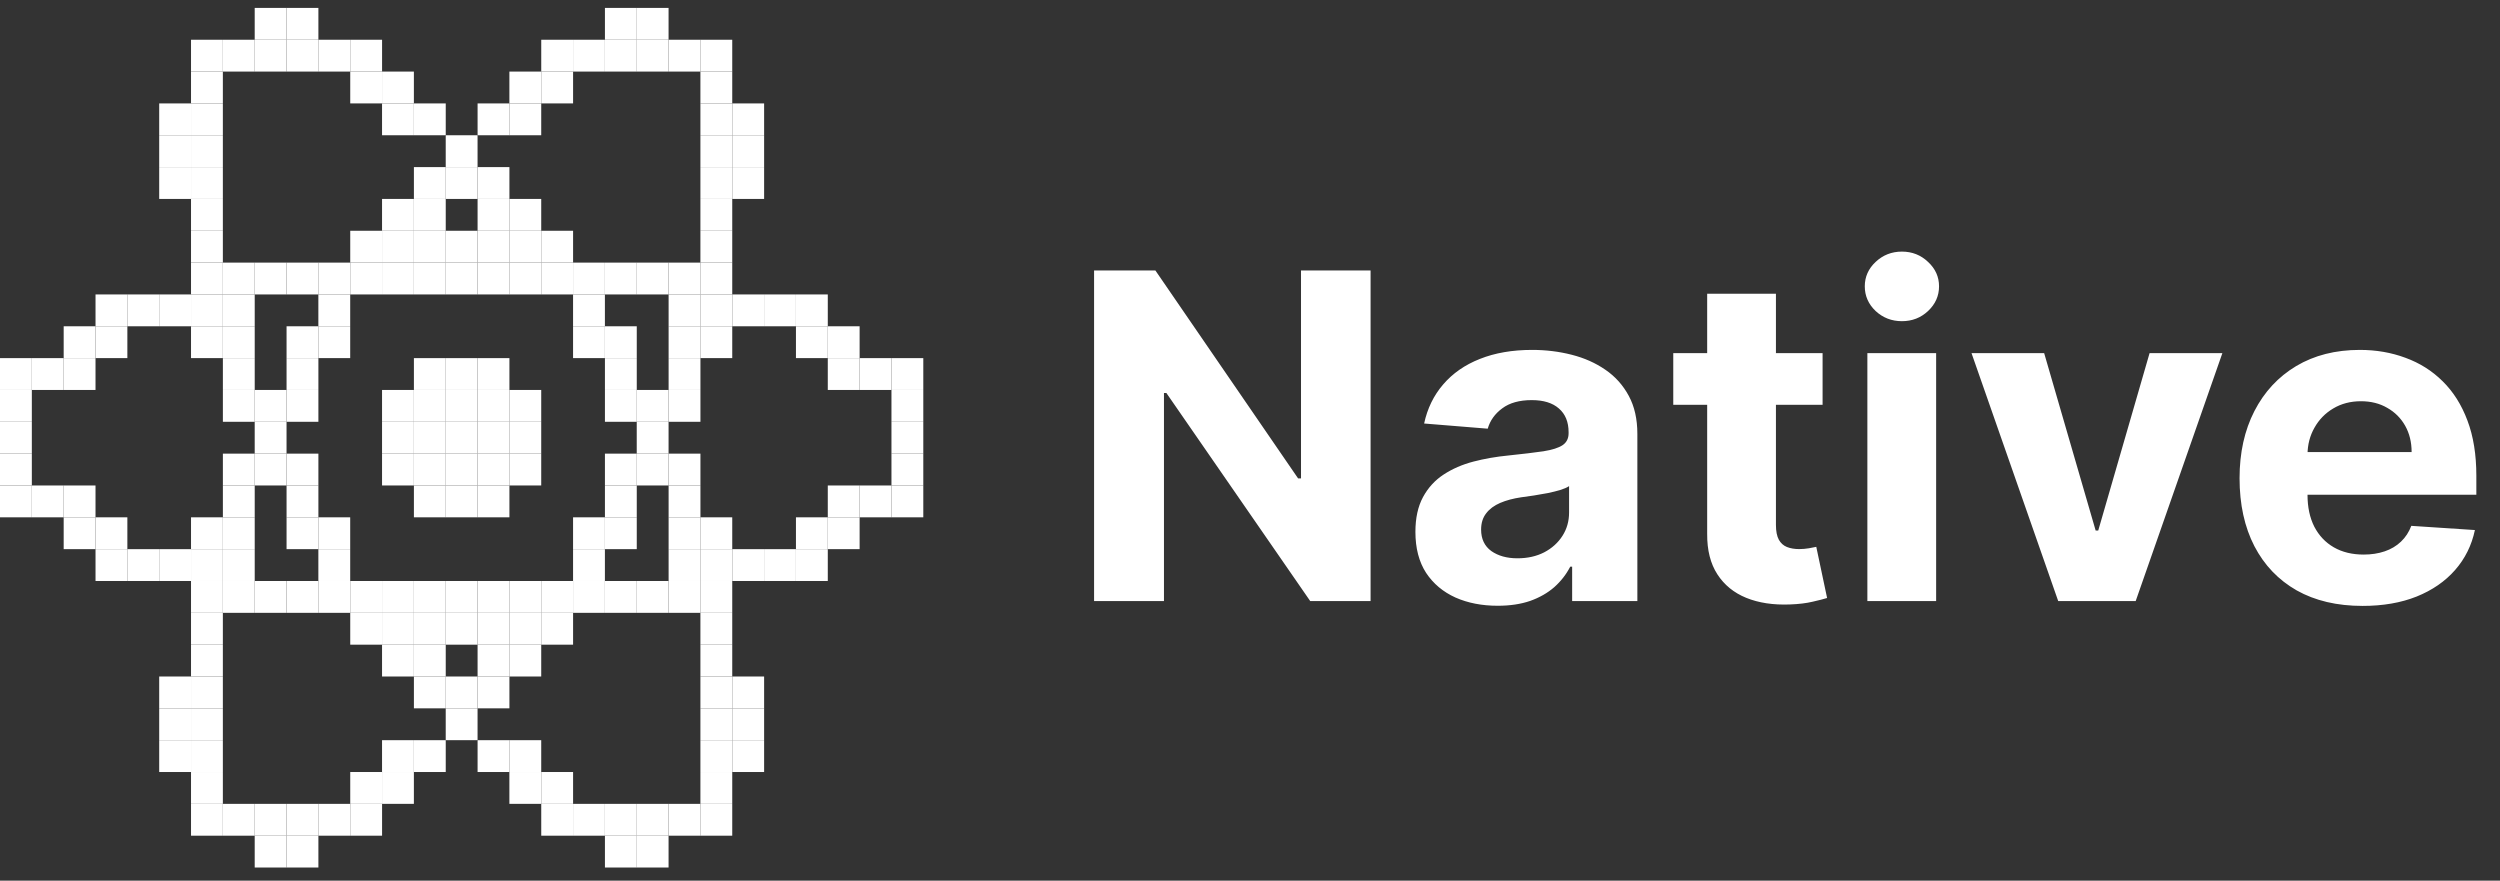 <svg width="176" height="62" viewBox="0 0 176 62" fill="none" xmlns="http://www.w3.org/2000/svg">
<rect x="0" y="0" width="176" height="62" fill="#333333" stroke="none"/>
<rect x="17.931" y="0.557" width="2.241" height="2.241" fill="white"/>
<rect x="20.174" y="0.557" width="2.241" height="2.241" fill="white"/>
<rect x="42.587" y="0.557" width="2.241" height="2.241" fill="white"/>
<rect x="44.826" y="0.557" width="2.241" height="2.241" fill="white"/>
<rect x="13.448" y="2.798" width="2.241" height="2.241" fill="white"/>
<rect x="15.691" y="2.798" width="2.241" height="2.241" fill="white"/>
<rect x="17.931" y="2.798" width="2.241" height="2.241" fill="white"/>
<rect x="20.174" y="2.798" width="2.241" height="2.241" fill="white"/>
<rect x="22.413" y="2.798" width="2.241" height="2.241" fill="white"/>
<rect x="24.657" y="2.798" width="2.241" height="2.241" fill="white"/>
<rect x="38.104" y="2.798" width="2.241" height="2.241" fill="white"/>
<rect x="40.344" y="2.798" width="2.241" height="2.241" fill="white"/>
<rect x="42.587" y="2.798" width="2.241" height="2.241" fill="white"/>
<rect x="44.826" y="2.798" width="2.241" height="2.241" fill="white"/>
<rect x="47.07" y="2.798" width="2.241" height="2.241" fill="white"/>
<rect x="49.309" y="2.798" width="2.241" height="2.241" fill="white"/>
<rect x="13.448" y="5.039" width="2.241" height="2.241" fill="white"/>
<rect x="24.657" y="5.039" width="2.241" height="2.241" fill="white"/>
<rect x="26.896" y="5.039" width="2.241" height="2.241" fill="white"/>
<rect x="35.861" y="5.039" width="2.241" height="2.241" fill="white"/>
<rect x="38.104" y="5.039" width="2.241" height="2.241" fill="white"/>
<rect x="49.309" y="5.039" width="2.241" height="2.241" fill="white"/>
<rect x="11.208" y="7.281" width="2.241" height="2.241" fill="white"/>
<rect x="13.448" y="7.281" width="2.241" height="2.241" fill="white"/>
<rect x="26.896" y="7.281" width="2.241" height="2.241" fill="white"/>
<rect x="29.139" y="7.281" width="2.241" height="2.241" fill="white"/>
<rect x="33.622" y="7.281" width="2.241" height="2.241" fill="white"/>
<rect x="35.861" y="7.281" width="2.241" height="2.241" fill="white"/>
<rect x="49.309" y="7.281" width="2.241" height="2.241" fill="white"/>
<rect x="51.553" y="7.281" width="2.241" height="2.241" fill="white"/>
<rect x="11.208" y="9.522" width="2.241" height="2.241" fill="white"/>
<rect x="13.448" y="9.522" width="2.241" height="2.241" fill="white"/>
<rect x="31.379" y="9.522" width="2.241" height="2.241" fill="white"/>
<rect x="49.309" y="9.522" width="2.241" height="2.241" fill="white"/>
<rect x="51.553" y="9.522" width="2.241" height="2.241" fill="white"/>
<rect x="11.208" y="11.764" width="2.241" height="2.241" fill="white"/>
<rect x="13.448" y="11.764" width="2.241" height="2.241" fill="white"/>
<rect x="29.139" y="11.764" width="2.241" height="2.241" fill="white"/>
<rect x="31.379" y="11.764" width="2.241" height="2.241" fill="white"/>
<rect x="33.622" y="11.764" width="2.241" height="2.241" fill="white"/>
<rect x="49.309" y="11.764" width="2.241" height="2.241" fill="white"/>
<rect x="51.553" y="11.764" width="2.241" height="2.241" fill="white"/>
<rect x="13.448" y="14.005" width="2.241" height="2.241" fill="white"/>
<rect x="26.896" y="14.005" width="2.241" height="2.241" fill="white"/>
<rect x="29.139" y="14.005" width="2.241" height="2.241" fill="white"/>
<rect x="33.622" y="14.005" width="2.241" height="2.241" fill="white"/>
<rect x="35.861" y="14.005" width="2.241" height="2.241" fill="white"/>
<rect x="49.309" y="14.005" width="2.241" height="2.241" fill="white"/>
<rect x="13.448" y="16.246" width="2.241" height="2.241" fill="white"/>
<rect x="24.657" y="16.246" width="2.241" height="2.241" fill="white"/>
<rect x="26.896" y="16.246" width="2.241" height="2.241" fill="white"/>
<rect x="29.139" y="16.246" width="2.241" height="2.241" fill="white"/>
<rect x="31.379" y="16.246" width="2.241" height="2.241" fill="white"/>
<rect x="33.622" y="16.246" width="2.241" height="2.241" fill="white"/>
<rect x="35.861" y="16.246" width="2.241" height="2.241" fill="white"/>
<rect x="38.104" y="16.246" width="2.241" height="2.241" fill="white"/>
<rect x="49.309" y="16.246" width="2.241" height="2.241" fill="white"/>
<rect x="13.448" y="18.488" width="2.241" height="2.241" fill="white"/>
<rect x="15.691" y="18.488" width="2.241" height="2.241" fill="white"/>
<rect x="17.931" y="18.488" width="2.241" height="2.241" fill="white"/>
<rect x="20.174" y="18.488" width="2.241" height="2.241" fill="white"/>
<rect x="22.413" y="18.488" width="2.241" height="2.241" fill="white"/>
<rect x="24.657" y="18.488" width="2.241" height="2.241" fill="white"/>
<rect x="26.896" y="18.488" width="2.241" height="2.241" fill="white"/>
<rect x="29.139" y="18.488" width="2.241" height="2.241" fill="white"/>
<rect x="31.379" y="18.488" width="2.241" height="2.241" fill="white"/>
<rect x="33.622" y="18.488" width="2.241" height="2.241" fill="white"/>
<rect x="35.861" y="18.488" width="2.241" height="2.241" fill="white"/>
<rect x="38.104" y="18.488" width="2.241" height="2.241" fill="white"/>
<rect x="40.344" y="18.488" width="2.241" height="2.241" fill="white"/>
<rect x="42.587" y="18.488" width="2.241" height="2.241" fill="white"/>
<rect x="44.826" y="18.488" width="2.241" height="2.241" fill="white"/>
<rect x="47.07" y="18.488" width="2.241" height="2.241" fill="white"/>
<rect x="49.309" y="18.488" width="2.241" height="2.241" fill="white"/>
<rect x="6.725" y="20.729" width="2.241" height="2.241" fill="white"/>
<rect x="8.965" y="20.729" width="2.241" height="2.241" fill="white"/>
<rect x="11.208" y="20.729" width="2.241" height="2.241" fill="white"/>
<rect x="13.448" y="20.729" width="2.241" height="2.241" fill="white"/>
<rect x="15.691" y="20.729" width="2.241" height="2.241" fill="white"/>
<rect x="22.413" y="20.729" width="2.241" height="2.241" fill="white"/>
<rect x="40.344" y="20.729" width="2.241" height="2.241" fill="white"/>
<rect x="47.07" y="20.729" width="2.241" height="2.241" fill="white"/>
<rect x="49.309" y="20.729" width="2.241" height="2.241" fill="white"/>
<rect x="51.553" y="20.729" width="2.241" height="2.241" fill="white"/>
<rect x="53.792" y="20.729" width="2.241" height="2.241" fill="white"/>
<rect x="56.035" y="20.729" width="2.241" height="2.241" fill="white"/>
<rect x="4.483" y="22.97" width="2.241" height="2.241" fill="white"/>
<rect x="6.725" y="22.97" width="2.241" height="2.241" fill="white"/>
<rect x="13.448" y="22.97" width="2.241" height="2.241" fill="white"/>
<rect x="15.691" y="22.97" width="2.241" height="2.241" fill="white"/>
<rect x="20.174" y="22.97" width="2.241" height="2.241" fill="white"/>
<rect x="22.413" y="22.97" width="2.241" height="2.241" fill="white"/>
<rect x="40.344" y="22.97" width="2.241" height="2.241" fill="white"/>
<rect x="42.587" y="22.97" width="2.241" height="2.241" fill="white"/>
<rect x="47.07" y="22.97" width="2.241" height="2.241" fill="white"/>
<rect x="49.309" y="22.97" width="2.241" height="2.241" fill="white"/>
<rect x="56.035" y="22.97" width="2.241" height="2.241" fill="white"/>
<rect x="58.276" y="22.97" width="2.241" height="2.241" fill="white"/>
<rect y="25.212" width="2.241" height="2.241" fill="white"/>
<rect x="2.242" y="25.212" width="2.241" height="2.241" fill="white"/>
<rect x="4.483" y="25.212" width="2.241" height="2.241" fill="white"/>
<rect x="15.691" y="25.212" width="2.241" height="2.241" fill="white"/>
<rect x="20.174" y="25.212" width="2.241" height="2.241" fill="white"/>
<rect x="29.139" y="25.212" width="2.241" height="2.241" fill="white"/>
<rect x="31.379" y="25.212" width="2.241" height="2.241" fill="white"/>
<rect x="33.622" y="25.212" width="2.241" height="2.241" fill="white"/>
<rect x="42.587" y="25.212" width="2.241" height="2.241" fill="white"/>
<rect x="47.07" y="25.212" width="2.241" height="2.241" fill="white"/>
<rect x="58.276" y="25.212" width="2.241" height="2.241" fill="white"/>
<rect x="60.518" y="25.212" width="2.241" height="2.241" fill="white"/>
<rect x="62.759" y="25.212" width="2.241" height="2.241" fill="white"/>
<rect y="27.453" width="2.241" height="2.241" fill="white"/>
<rect x="15.691" y="27.453" width="2.241" height="2.241" fill="white"/>
<rect x="17.931" y="27.453" width="2.241" height="2.241" fill="white"/>
<rect x="20.174" y="27.453" width="2.241" height="2.241" fill="white"/>
<rect x="26.896" y="27.453" width="2.241" height="2.241" fill="white"/>
<rect x="29.139" y="27.453" width="2.241" height="2.241" fill="white"/>
<rect x="31.379" y="27.453" width="2.241" height="2.241" fill="white"/>
<rect x="33.622" y="27.453" width="2.241" height="2.241" fill="white"/>
<rect x="35.861" y="27.453" width="2.241" height="2.241" fill="white"/>
<rect x="42.587" y="27.453" width="2.241" height="2.241" fill="white"/>
<rect x="44.826" y="27.453" width="2.241" height="2.241" fill="white"/>
<rect x="47.07" y="27.453" width="2.241" height="2.241" fill="white"/>
<rect x="62.759" y="27.453" width="2.241" height="2.241" fill="white"/>
<rect y="29.695" width="2.241" height="2.241" fill="white"/>
<rect x="17.931" y="29.695" width="2.241" height="2.241" fill="white"/>
<rect x="26.896" y="29.695" width="2.241" height="2.241" fill="white"/>
<rect x="29.139" y="29.695" width="2.241" height="2.241" fill="white"/>
<rect x="31.379" y="29.695" width="2.241" height="2.241" fill="white"/>
<rect x="33.622" y="29.695" width="2.241" height="2.241" fill="white"/>
<rect x="35.861" y="29.695" width="2.241" height="2.241" fill="white"/>
<rect x="44.826" y="29.695" width="2.241" height="2.241" fill="white"/>
<rect x="62.759" y="29.695" width="2.241" height="2.241" fill="white"/>
<rect y="31.936" width="2.241" height="2.241" fill="white"/>
<rect x="15.691" y="31.936" width="2.241" height="2.241" fill="white"/>
<rect x="17.931" y="31.936" width="2.241" height="2.241" fill="white"/>
<rect x="20.174" y="31.936" width="2.241" height="2.241" fill="white"/>
<rect x="26.896" y="31.936" width="2.241" height="2.241" fill="white"/>
<rect x="29.139" y="31.936" width="2.241" height="2.241" fill="white"/>
<rect x="31.379" y="31.936" width="2.241" height="2.241" fill="white"/>
<rect x="33.622" y="31.936" width="2.241" height="2.241" fill="white"/>
<rect x="35.861" y="31.936" width="2.241" height="2.241" fill="white"/>
<rect x="42.587" y="31.936" width="2.241" height="2.241" fill="white"/>
<rect x="44.826" y="31.936" width="2.241" height="2.241" fill="white"/>
<rect x="47.07" y="31.936" width="2.241" height="2.241" fill="white"/>
<rect x="62.759" y="31.936" width="2.241" height="2.241" fill="white"/>
<rect y="34.178" width="2.241" height="2.241" fill="white"/>
<rect x="2.242" y="34.178" width="2.241" height="2.241" fill="white"/>
<rect x="4.483" y="34.178" width="2.241" height="2.241" fill="white"/>
<rect x="15.691" y="34.178" width="2.241" height="2.241" fill="white"/>
<rect x="20.174" y="34.178" width="2.241" height="2.241" fill="white"/>
<rect x="29.139" y="34.178" width="2.241" height="2.241" fill="white"/>
<rect x="31.379" y="34.178" width="2.241" height="2.241" fill="white"/>
<rect x="33.622" y="34.178" width="2.241" height="2.241" fill="white"/>
<rect x="42.587" y="34.178" width="2.241" height="2.241" fill="white"/>
<rect x="47.07" y="34.178" width="2.241" height="2.241" fill="white"/>
<rect x="58.276" y="34.178" width="2.241" height="2.241" fill="white"/>
<rect x="60.518" y="34.178" width="2.241" height="2.241" fill="white"/>
<rect x="62.759" y="34.178" width="2.241" height="2.241" fill="white"/>
<rect x="4.483" y="36.419" width="2.241" height="2.241" fill="white"/>
<rect x="6.725" y="36.419" width="2.241" height="2.241" fill="white"/>
<rect x="13.448" y="36.419" width="2.241" height="2.241" fill="white"/>
<rect x="15.691" y="36.419" width="2.241" height="2.241" fill="white"/>
<rect x="20.174" y="36.419" width="2.241" height="2.241" fill="white"/>
<rect x="22.413" y="36.419" width="2.241" height="2.241" fill="white"/>
<rect x="40.344" y="36.419" width="2.241" height="2.241" fill="white"/>
<rect x="42.587" y="36.419" width="2.241" height="2.241" fill="white"/>
<rect x="47.07" y="36.419" width="2.241" height="2.241" fill="white"/>
<rect x="49.309" y="36.419" width="2.241" height="2.241" fill="white"/>
<rect x="56.035" y="36.419" width="2.241" height="2.241" fill="white"/>
<rect x="58.276" y="36.419" width="2.241" height="2.241" fill="white"/>
<rect x="6.725" y="38.661" width="2.241" height="2.241" fill="white"/>
<rect x="8.965" y="38.661" width="2.241" height="2.241" fill="white"/>
<rect x="11.208" y="38.661" width="2.241" height="2.241" fill="white"/>
<rect x="13.448" y="38.661" width="2.241" height="2.241" fill="white"/>
<rect x="15.691" y="38.661" width="2.241" height="2.241" fill="white"/>
<rect x="22.413" y="38.661" width="2.241" height="2.241" fill="white"/>
<rect x="40.344" y="38.661" width="2.241" height="2.241" fill="white"/>
<rect x="47.07" y="38.661" width="2.241" height="2.241" fill="white"/>
<rect x="49.309" y="38.661" width="2.241" height="2.241" fill="white"/>
<rect x="51.553" y="38.661" width="2.241" height="2.241" fill="white"/>
<rect x="53.792" y="38.661" width="2.241" height="2.241" fill="white"/>
<rect x="56.035" y="38.661" width="2.241" height="2.241" fill="white"/>
<rect x="13.448" y="40.902" width="2.241" height="2.241" fill="white"/>
<rect x="15.691" y="40.902" width="2.241" height="2.241" fill="white"/>
<rect x="17.931" y="40.902" width="2.241" height="2.241" fill="white"/>
<rect x="20.174" y="40.902" width="2.241" height="2.241" fill="white"/>
<rect x="22.413" y="40.902" width="2.241" height="2.241" fill="white"/>
<rect x="24.657" y="40.902" width="2.241" height="2.241" fill="white"/>
<rect x="26.896" y="40.902" width="2.241" height="2.241" fill="white"/>
<rect x="29.139" y="40.902" width="2.241" height="2.241" fill="white"/>
<rect x="31.379" y="40.902" width="2.241" height="2.241" fill="white"/>
<rect x="33.622" y="40.902" width="2.241" height="2.241" fill="white"/>
<rect x="35.861" y="40.902" width="2.241" height="2.241" fill="white"/>
<rect x="38.104" y="40.902" width="2.241" height="2.241" fill="white"/>
<rect x="40.344" y="40.902" width="2.241" height="2.241" fill="white"/>
<rect x="42.587" y="40.902" width="2.241" height="2.241" fill="white"/>
<rect x="44.826" y="40.902" width="2.241" height="2.241" fill="white"/>
<rect x="47.07" y="40.902" width="2.241" height="2.241" fill="white"/>
<rect x="49.309" y="40.902" width="2.241" height="2.241" fill="white"/>
<rect x="13.448" y="43.144" width="2.241" height="2.241" fill="white"/>
<rect x="24.657" y="43.144" width="2.241" height="2.241" fill="white"/>
<rect x="26.896" y="43.144" width="2.241" height="2.241" fill="white"/>
<rect x="29.139" y="43.144" width="2.241" height="2.241" fill="white"/>
<rect x="31.379" y="43.144" width="2.241" height="2.241" fill="white"/>
<rect x="33.622" y="43.144" width="2.241" height="2.241" fill="white"/>
<rect x="35.861" y="43.144" width="2.241" height="2.241" fill="white"/>
<rect x="38.104" y="43.144" width="2.241" height="2.241" fill="white"/>
<rect x="49.309" y="43.144" width="2.241" height="2.241" fill="white"/>
<rect x="13.448" y="45.385" width="2.241" height="2.241" fill="white"/>
<rect x="26.896" y="45.385" width="2.241" height="2.241" fill="white"/>
<rect x="29.139" y="45.385" width="2.241" height="2.241" fill="white"/>
<rect x="33.622" y="45.385" width="2.241" height="2.241" fill="white"/>
<rect x="35.861" y="45.385" width="2.241" height="2.241" fill="white"/>
<rect x="49.309" y="45.385" width="2.241" height="2.241" fill="white"/>
<rect x="11.208" y="47.626" width="2.241" height="2.241" fill="white"/>
<rect x="13.448" y="47.626" width="2.241" height="2.241" fill="white"/>
<rect x="29.139" y="47.626" width="2.241" height="2.241" fill="white"/>
<rect x="31.379" y="47.626" width="2.241" height="2.241" fill="white"/>
<rect x="33.622" y="47.626" width="2.241" height="2.241" fill="white"/>
<rect x="49.309" y="47.626" width="2.241" height="2.241" fill="white"/>
<rect x="51.553" y="47.626" width="2.241" height="2.241" fill="white"/>
<rect x="11.208" y="49.867" width="2.241" height="2.241" fill="white"/>
<rect x="13.448" y="49.867" width="2.241" height="2.241" fill="white"/>
<rect x="31.379" y="49.867" width="2.241" height="2.241" fill="white"/>
<rect x="49.309" y="49.867" width="2.241" height="2.241" fill="white"/>
<rect x="51.553" y="49.867" width="2.241" height="2.241" fill="white"/>
<rect x="11.208" y="52.109" width="2.241" height="2.241" fill="white"/>
<rect x="13.448" y="52.109" width="2.241" height="2.241" fill="white"/>
<rect x="26.896" y="52.109" width="2.241" height="2.241" fill="white"/>
<rect x="29.139" y="52.109" width="2.241" height="2.241" fill="white"/>
<rect x="33.622" y="52.109" width="2.241" height="2.241" fill="white"/>
<rect x="35.861" y="52.109" width="2.241" height="2.241" fill="white"/>
<rect x="49.309" y="52.109" width="2.241" height="2.241" fill="white"/>
<rect x="51.553" y="52.109" width="2.241" height="2.241" fill="white"/>
<rect x="13.448" y="54.35" width="2.241" height="2.241" fill="white"/>
<rect x="24.657" y="54.35" width="2.241" height="2.241" fill="white"/>
<rect x="26.896" y="54.35" width="2.241" height="2.241" fill="white"/>
<rect x="35.861" y="54.35" width="2.241" height="2.241" fill="white"/>
<rect x="38.104" y="54.35" width="2.241" height="2.241" fill="white"/>
<rect x="49.309" y="54.35" width="2.241" height="2.241" fill="white"/>
<rect x="13.448" y="56.592" width="2.241" height="2.241" fill="white"/>
<rect x="15.691" y="56.592" width="2.241" height="2.241" fill="white"/>
<rect x="17.931" y="56.592" width="2.241" height="2.241" fill="white"/>
<rect x="20.174" y="56.592" width="2.241" height="2.241" fill="white"/>
<rect x="22.413" y="56.592" width="2.241" height="2.241" fill="white"/>
<rect x="24.657" y="56.592" width="2.241" height="2.241" fill="white"/>
<rect x="38.104" y="56.592" width="2.241" height="2.241" fill="white"/>
<rect x="40.344" y="56.592" width="2.241" height="2.241" fill="white"/>
<rect x="42.587" y="56.592" width="2.241" height="2.241" fill="white"/>
<rect x="44.826" y="56.592" width="2.241" height="2.241" fill="white"/>
<rect x="47.07" y="56.592" width="2.241" height="2.241" fill="white"/>
<rect x="49.309" y="56.592" width="2.241" height="2.241" fill="white"/>
<rect x="17.931" y="58.832" width="2.241" height="2.241" fill="white"/>
<rect x="20.174" y="58.832" width="2.241" height="2.241" fill="white"/>
<rect x="42.587" y="58.832" width="2.241" height="2.241" fill="white"/>
<rect x="44.826" y="58.832" width="2.241" height="2.241" fill="white"/>
<path d="M96.489 19.043V42.315H92.239L82.114 27.668H81.943V42.315H77.023V19.043H81.341L91.386 33.679H91.591V19.043H96.489ZM105.44 42.645C104.327 42.645 103.334 42.452 102.463 42.065C101.592 41.671 100.902 41.092 100.395 40.327C99.895 39.554 99.645 38.592 99.645 37.44C99.645 36.471 99.823 35.656 100.179 34.997C100.535 34.338 101.02 33.808 101.634 33.406C102.247 33.005 102.944 32.702 103.724 32.497C104.512 32.292 105.338 32.148 106.202 32.065C107.217 31.959 108.035 31.861 108.656 31.77C109.277 31.671 109.728 31.527 110.009 31.338C110.289 31.148 110.429 30.868 110.429 30.497V30.429C110.429 29.709 110.202 29.152 109.747 28.758C109.3 28.364 108.664 28.168 107.838 28.168C106.967 28.168 106.274 28.361 105.759 28.747C105.243 29.126 104.902 29.603 104.736 30.179L100.259 29.815C100.486 28.755 100.933 27.838 101.599 27.065C102.266 26.285 103.126 25.686 104.179 25.27C105.24 24.846 106.467 24.633 107.861 24.633C108.83 24.633 109.759 24.747 110.645 24.974C111.539 25.201 112.33 25.554 113.02 26.031C113.717 26.508 114.266 27.122 114.668 27.872C115.069 28.614 115.27 29.505 115.27 30.543V42.315H110.679V39.895H110.543C110.262 40.44 109.887 40.921 109.418 41.338C108.948 41.747 108.384 42.069 107.724 42.304C107.065 42.531 106.304 42.645 105.44 42.645ZM106.827 39.304C107.539 39.304 108.168 39.164 108.713 38.883C109.259 38.596 109.687 38.209 109.997 37.724C110.308 37.239 110.463 36.69 110.463 36.077V34.224C110.312 34.323 110.103 34.414 109.838 34.497C109.58 34.573 109.289 34.645 108.963 34.713C108.637 34.773 108.312 34.83 107.986 34.883C107.66 34.929 107.365 34.971 107.099 35.008C106.531 35.092 106.035 35.224 105.611 35.406C105.187 35.588 104.857 35.834 104.622 36.145C104.387 36.448 104.27 36.827 104.27 37.281C104.27 37.94 104.509 38.444 104.986 38.792C105.471 39.133 106.084 39.304 106.827 39.304ZM128.31 24.861V28.497H117.798V24.861H128.31ZM120.185 20.679H125.026V36.952C125.026 37.398 125.094 37.747 125.23 37.997C125.366 38.239 125.556 38.41 125.798 38.508C126.048 38.607 126.336 38.656 126.662 38.656C126.889 38.656 127.116 38.637 127.344 38.599C127.571 38.554 127.745 38.52 127.866 38.497L128.628 42.099C128.385 42.175 128.045 42.262 127.605 42.361C127.166 42.467 126.632 42.531 126.003 42.554C124.836 42.599 123.813 42.444 122.935 42.088C122.063 41.732 121.385 41.179 120.901 40.429C120.416 39.679 120.177 38.732 120.185 37.588V20.679ZM131.463 42.315V24.861H136.304V42.315H131.463ZM133.895 22.611C133.175 22.611 132.558 22.372 132.043 21.895C131.535 21.41 131.281 20.83 131.281 20.156C131.281 19.489 131.535 18.918 132.043 18.44C132.558 17.955 133.175 17.713 133.895 17.713C134.615 17.713 135.228 17.955 135.736 18.44C136.251 18.918 136.509 19.489 136.509 20.156C136.509 20.83 136.251 21.41 135.736 21.895C135.228 22.372 134.615 22.611 133.895 22.611ZM156.455 24.861L150.352 42.315H144.898L138.795 24.861H143.909L147.534 37.349H147.716L151.33 24.861H156.455ZM166.324 42.656C164.528 42.656 162.983 42.292 161.688 41.565C160.4 40.83 159.407 39.792 158.71 38.452C158.013 37.103 157.665 35.508 157.665 33.667C157.665 31.872 158.013 30.296 158.71 28.94C159.407 27.584 160.388 26.527 161.653 25.77C162.926 25.012 164.419 24.633 166.131 24.633C167.282 24.633 168.354 24.819 169.347 25.19C170.347 25.554 171.218 26.103 171.96 26.838C172.71 27.573 173.294 28.497 173.71 29.611C174.127 30.717 174.335 32.012 174.335 33.497V34.827H159.597V31.826H169.778C169.778 31.13 169.627 30.512 169.324 29.974C169.021 29.436 168.6 29.016 168.062 28.713C167.532 28.402 166.915 28.247 166.21 28.247C165.475 28.247 164.824 28.418 164.256 28.758C163.695 29.092 163.256 29.543 162.938 30.111C162.619 30.671 162.456 31.296 162.449 31.986V34.838C162.449 35.702 162.608 36.448 162.926 37.077C163.252 37.705 163.71 38.19 164.301 38.531C164.892 38.872 165.593 39.042 166.403 39.042C166.941 39.042 167.434 38.967 167.881 38.815C168.328 38.664 168.71 38.436 169.028 38.133C169.347 37.83 169.589 37.459 169.756 37.02L174.233 37.315C174.006 38.391 173.54 39.33 172.835 40.133C172.138 40.929 171.237 41.55 170.131 41.997C169.032 42.436 167.763 42.656 166.324 42.656Z" fill="white"/>
</svg>
